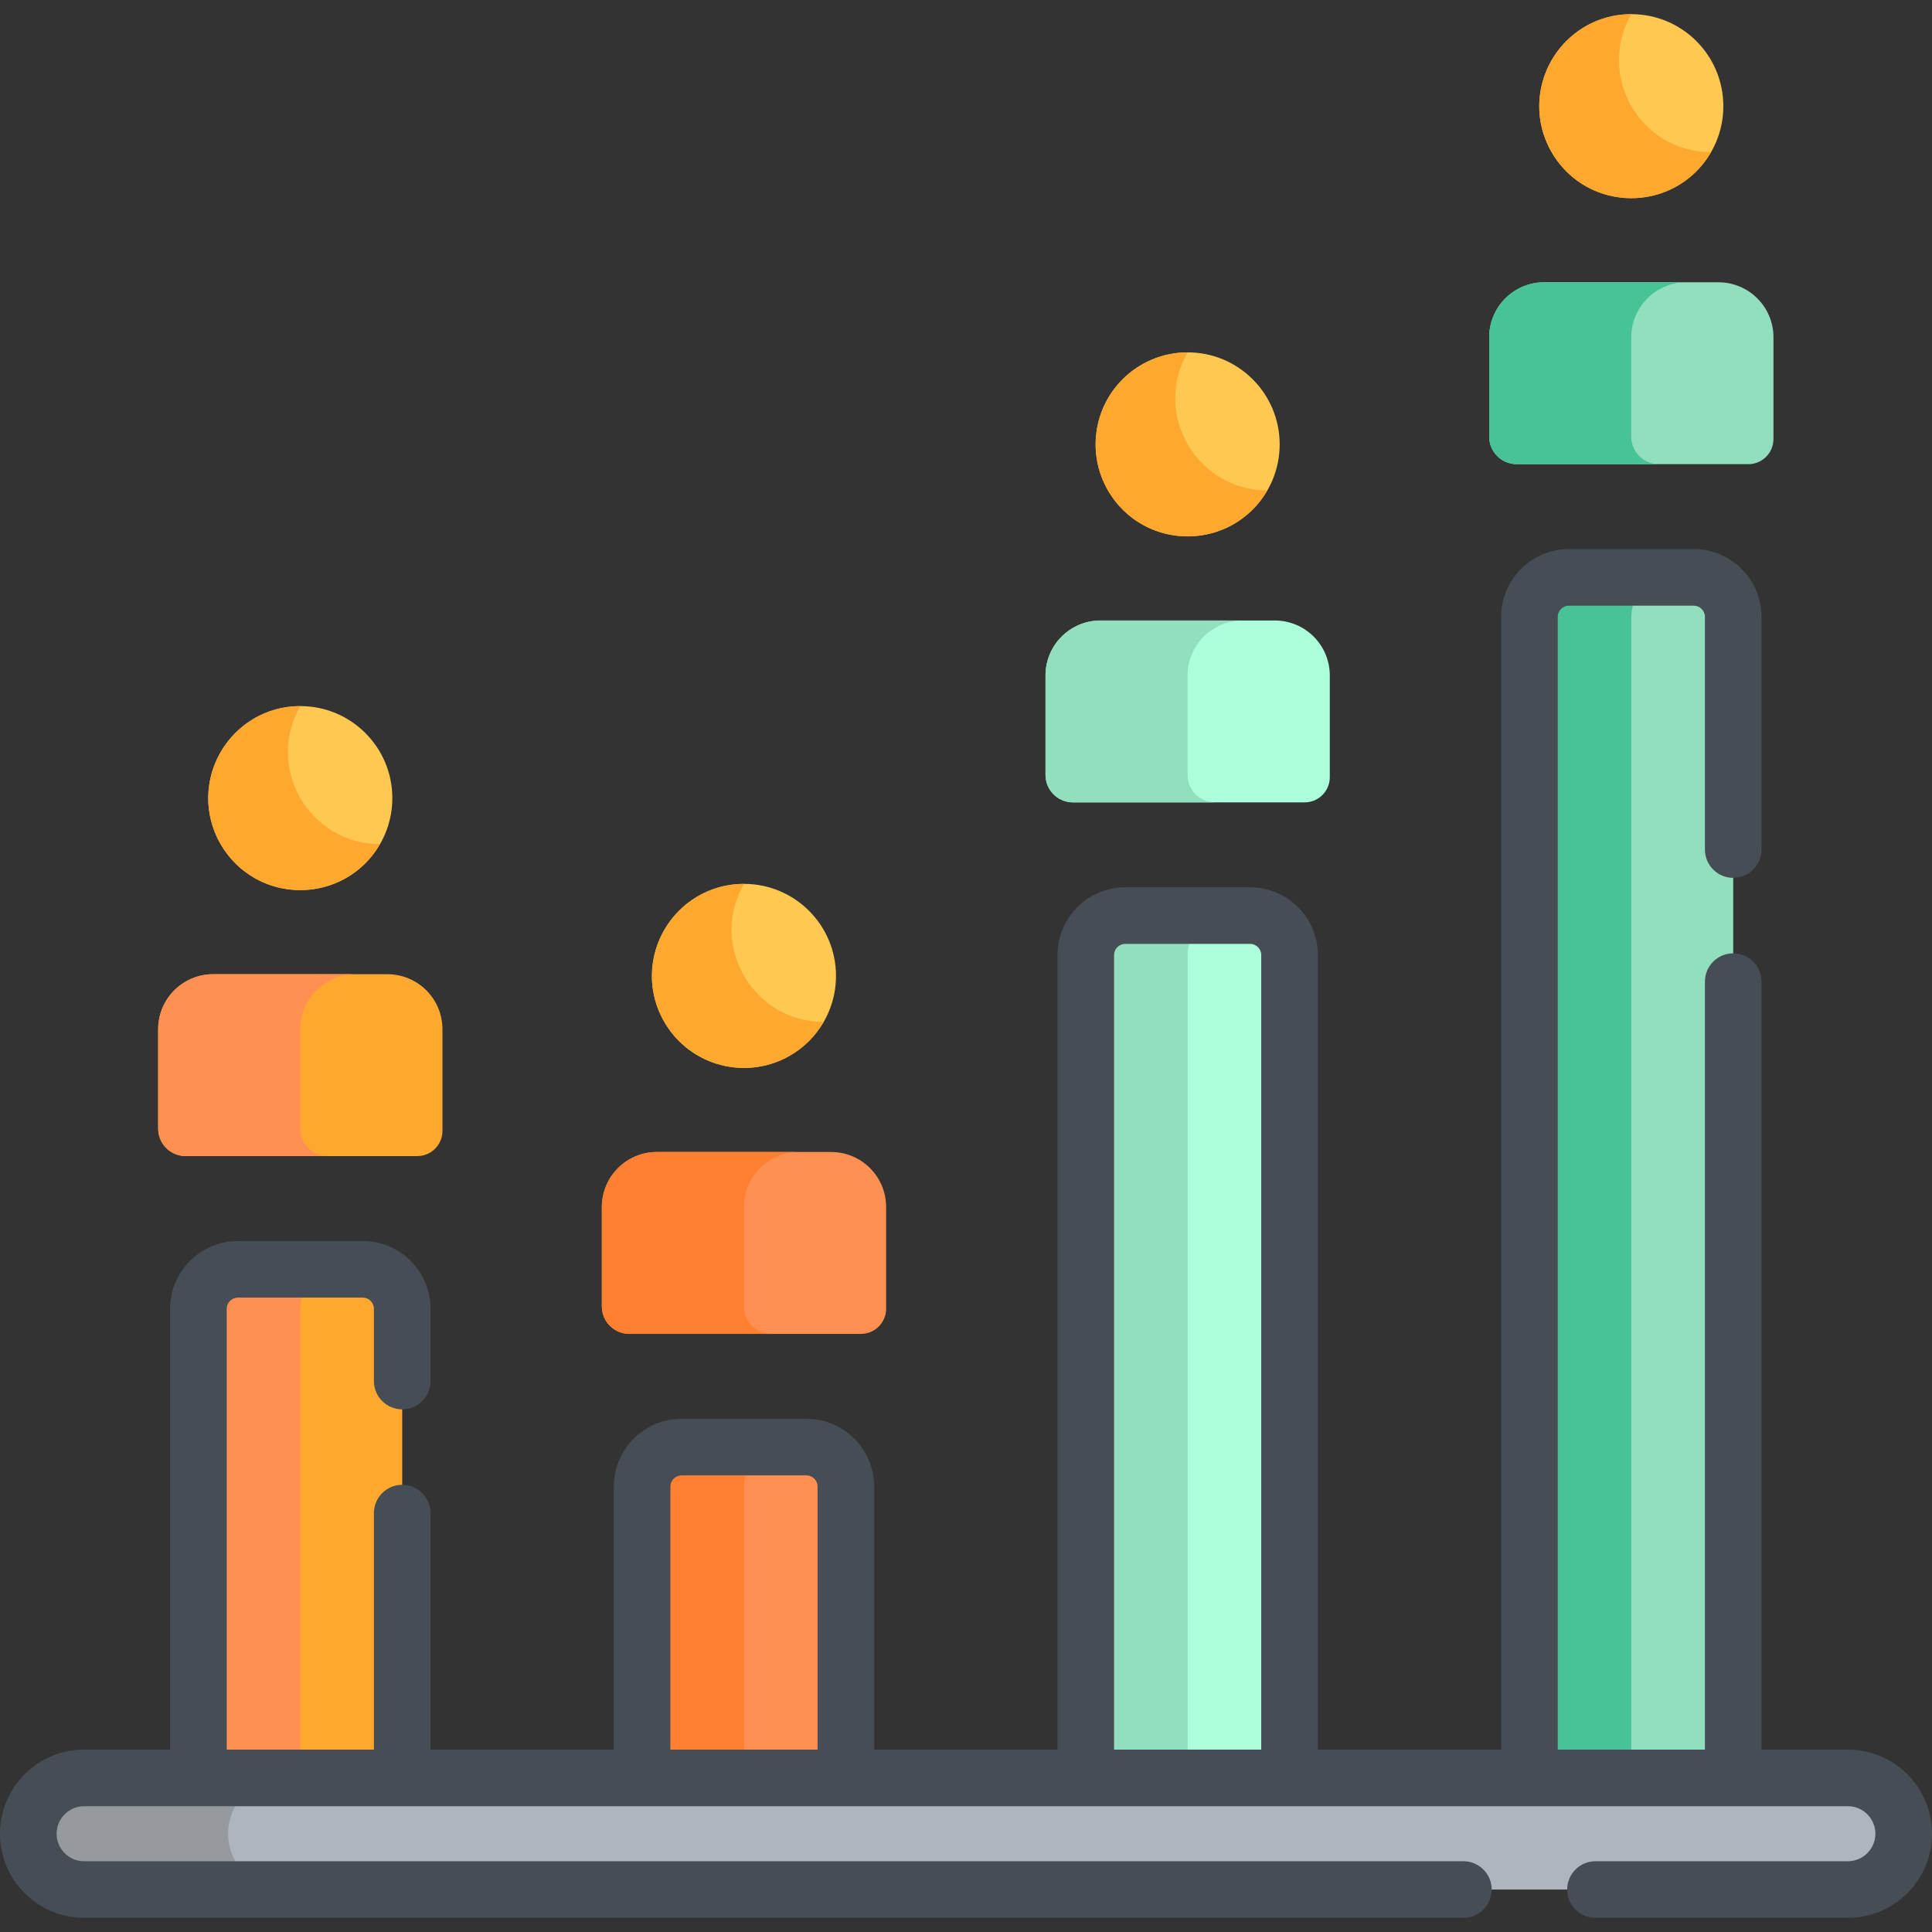 <?xml version="1.0" encoding="iso-8859-1"?>
<!-- Generator: Adobe Illustrator 19.0.0, SVG Export Plug-In . SVG Version: 6.00 Build 0)  -->
<svg version="1.1" id="Capa_1" xmlns="http://www.w3.org/2000/svg" xmlns:xlink="http://www.w3.org/1999/xlink" x="0px" y="0px"
	 viewBox="0 0 512 512" style="enable-background:new 0 0 512 512;" xml:space="preserve">
<rect x="0" y="0" width="512" height="512" fill="#333333" stroke="none"/>
<path style="fill:#91DFBF;" d="M459.321,483.167V163.468c0-5.777-4.683-10.461-10.461-10.461h-33.083
	c-5.776,0-10.461,4.683-10.461,10.461v319.698H459.321z"/>
<path style="fill:#FF9052;" d="M224.166,483.167v-89.212c0-5.777-4.683-10.461-10.461-10.461h-33.083
	c-5.777,0-10.461,4.683-10.461,10.461v89.212C180.911,483.167,213.421,483.167,224.166,483.167z"/>
<path style="fill:#ABFFDB;" d="M341.744,483.167V253.099c0-5.777-4.683-10.461-10.461-10.461H298.2
	c-5.777,0-10.46,4.683-10.46,10.461v230.068H341.744z"/>
<path style="fill:#FEA82F;" d="M106.588,483.167V346.839c0-5.777-4.683-10.461-10.461-10.461H63.045
	c-5.776,0-10.46,4.683-10.46,10.461v136.328H106.588z"/>
<path style="fill:#48C397;" d="M442.779,153.009h-27.001c-5.776,0-10.46,4.683-10.46,10.46v319.697h27.001V163.469
	C432.318,157.692,437.001,153.009,442.779,153.009z"/>
<path style="fill:#FF8031;" d="M207.624,383.494h-27.001c-5.777,0-10.461,4.683-10.461,10.461v89.212c10.46,0,10.721,0,27.001,0
	v-89.212C197.163,388.177,201.846,383.494,207.624,383.494z"/>
<path style="fill:#91DFBF;" d="M325.201,242.639H298.2c-5.777,0-10.46,4.683-10.46,10.46v230.067h27.001V253.1
	C314.741,247.322,319.424,242.639,325.201,242.639z"/>
<path style="fill:#FF9052;" d="M90.045,336.378H63.045c-5.776,0-10.46,4.683-10.46,10.461v136.328h27.001V346.839
	C79.586,341.061,84.269,336.378,90.045,336.378z"/>
<path style="fill:#91DFBF;" d="M455.408,74.806h-46.176c-8.053,0-14.582,6.528-14.582,14.582v26.338c0,4.021,3.26,7.281,7.281,7.281
	h61.392c3.682,0,6.666-2.985,6.666-6.666V89.388C469.989,81.334,463.46,74.806,455.408,74.806z"/>
<path style="fill:#ABFFDB;" d="M337.829,164.436h-46.176c-8.053,0-14.582,6.528-14.582,14.582v26.338
	c0,4.021,3.26,7.281,7.281,7.281h61.392c3.682,0,6.666-2.985,6.666-6.666v-26.953C352.411,170.965,345.883,164.436,337.829,164.436z
	"/>
<path style="fill:#FF9052;" d="M220.252,305.291h-46.176c-8.053,0-14.582,6.528-14.582,14.582v26.338
	c0,4.021,3.26,7.281,7.281,7.281h61.392c3.682,0,6.666-2.985,6.666-6.666v-26.953C234.834,311.819,228.305,305.291,220.252,305.291z
	"/>
<path style="fill:#FEA82F;" d="M102.674,258.175H56.498c-8.053,0-14.582,6.528-14.582,14.582v26.338c0,4.021,3.26,7.281,7.281,7.281
	h61.392c3.682,0,6.666-2.985,6.666-6.666v-26.953C117.256,264.704,110.728,258.175,102.674,258.175z"/>
<path style="fill:#48C397;" d="M432.303,115.726V89.388c0-8.053,6.528-14.582,14.582-14.582h-37.654
	c-8.053,0-14.582,6.528-14.582,14.582v26.338c0,4.021,3.26,7.281,7.281,7.281h37.654
	C435.563,123.007,432.303,119.747,432.303,115.726z"/>
<path style="fill:#91DFBF;" d="M314.726,205.356v-26.338c0-8.053,6.528-14.582,14.582-14.582h-37.654
	c-8.053,0-14.582,6.528-14.582,14.582v26.338c0,4.021,3.26,7.281,7.281,7.281h37.654
	C317.986,212.637,314.726,209.377,314.726,205.356z"/>
<path style="fill:#FF8031;" d="M197.149,346.21v-26.338c0-8.053,6.528-14.582,14.582-14.582h-37.654
	c-8.053,0-14.582,6.528-14.582,14.582v26.338c0,4.021,3.26,7.281,7.281,7.281h37.654
	C200.408,353.492,197.149,350.232,197.149,346.21z"/>
<path style="fill:#FF9052;" d="M79.571,299.095v-26.338c0-8.053,6.528-14.582,14.582-14.582H56.498
	c-8.053,0-14.582,6.528-14.582,14.582v26.338c0,4.021,3.26,7.281,7.281,7.281h37.654C82.831,306.376,79.571,303.116,79.571,299.095z
	"/>
<circle style="fill:#FFC850;" cx="79.585" cy="211.51" r="24.388"/>
<path style="fill:#FEA82F;" d="M79.588,187.122c-18.62-0.018-30.549,20.252-21.122,36.579c9.427,16.327,32.948,16.131,42.241-0.002
	C81.929,223.679,70.22,203.384,79.588,187.122z"/>
<path style="fill:#AFB5BC;" d="M489.708,471.166c-9.682,0-456.716,0-467.416,0c-8.169,0-14.792,6.622-14.792,14.792l0,0
	c0,8.168,6.622,14.791,14.792,14.791c10.728,0,457.711,0,467.416,0c8.169,0,14.792-6.622,14.792-14.791l0,0
	C504.5,477.788,497.877,471.166,489.708,471.166z"/>
<path style="fill:#969A9F;" d="M60.452,485.957L60.452,485.957c0-8.17,6.622-14.792,14.792-14.792H22.292
	c-8.169,0-14.792,6.622-14.792,14.792l0,0c0,8.168,6.622,14.792,14.792,14.792h52.951C67.074,500.749,60.452,494.126,60.452,485.957
	z"/>
<circle style="fill:#FFC850;" cx="197.162" cy="258.623" r="24.388"/>
<path style="fill:#FEA82F;" d="M197.166,234.238c-18.62-0.018-30.549,20.252-21.122,36.579c6.734,11.665,21.65,15.662,33.315,8.928
	c3.848-2.222,6.855-5.337,8.925-8.93C199.507,270.796,187.798,250.5,197.166,234.238z"/>
<circle style="fill:#FFC850;" cx="314.739" cy="117.765" r="24.388"/>
<path style="fill:#FEA82F;" d="M314.743,93.383c-4.145-0.004-8.348,1.043-12.196,3.264c-11.665,6.734-15.662,21.65-8.927,33.315
	c9.427,16.327,32.948,16.131,42.241-0.002C317.085,129.941,305.376,109.645,314.743,93.383z"/>
<circle style="fill:#FFC850;" cx="432.316" cy="28.139" r="24.388"/>
<path style="fill:#FEA82F;" d="M432.321,3.753c-18.62-0.018-30.549,20.252-21.122,36.579s32.948,16.131,42.241-0.002
	C434.662,40.311,422.954,20.015,432.321,3.753z"/>
<path style="fill:#474D54;" d="M489.709,463.666h-22.887V260.14c0-4.143-3.357-7.5-7.5-7.5c-4.143,0-7.5,3.357-7.5,7.5v203.525
	h-39.002V163.468c0-1.632,1.328-2.959,2.96-2.959h33.082c1.632,0,2.96,1.327,2.96,2.959v61.67c0,4.143,3.357,7.5,7.5,7.5
	c4.143,0,7.5-3.357,7.5-7.5v-61.67c0-9.903-8.057-17.96-17.961-17.96h-33.082c-9.904,0-17.961,8.057-17.961,17.96v300.197h-48.573
	V253.099c0-9.903-8.057-17.96-17.961-17.96h-33.082c-9.904,0-17.961,8.057-17.961,17.96v210.567h-48.573v-69.711
	c0-9.904-8.057-17.961-17.961-17.961h-33.083c-9.903,0-17.96,8.057-17.96,17.961v69.711H114.09v-62.671c0-4.143-3.357-7.5-7.5-7.5
	s-7.5,3.357-7.5,7.5v62.671H60.087V346.839c0-1.632,1.327-2.96,2.959-2.96h33.083c1.632,0,2.96,1.328,2.96,2.96v19.154
	c0,4.143,3.357,7.5,7.5,7.5s7.5-3.357,7.5-7.5v-19.154c0-9.904-8.057-17.961-17.961-17.961H63.045
	c-9.903,0-17.96,8.057-17.96,17.961v116.827H22.291C10,463.666,0,473.665,0,485.957c0,12.292,10,22.292,22.291,22.292h365.525
	c4.143,0,7.5-3.357,7.5-7.5s-3.357-7.5-7.5-7.5H22.291c-4.02,0-7.29-3.271-7.29-7.291s3.271-7.29,7.29-7.29
	c57.833,0,417.283,0,467.417,0c4.02,0,7.29,3.271,7.29,7.29c0,4.021-3.271,7.291-7.29,7.291h-66.89c-4.143,0-7.5,3.357-7.5,7.5
	s3.357,7.5,7.5,7.5h66.89C502,508.249,512,498.249,512,485.957C512,473.665,502,463.666,489.709,463.666z M216.665,463.666h-39.002
	v-69.711c0-1.632,1.327-2.96,2.959-2.96h33.083c1.632,0,2.96,1.328,2.96,2.96V463.666z M334.243,463.666h-39.002V253.099
	c0-1.632,1.328-2.959,2.96-2.959h33.082c1.632,0,2.96,1.327,2.96,2.959V463.666z"/>
<g>
</g>
<g>
</g>
<g>
</g>
<g>
</g>
<g>
</g>
<g>
</g>
<g>
</g>
<g>
</g>
<g>
</g>
<g>
</g>
<g>
</g>
<g>
</g>
<g>
</g>
<g>
</g>
<g>
</g>
</svg>
